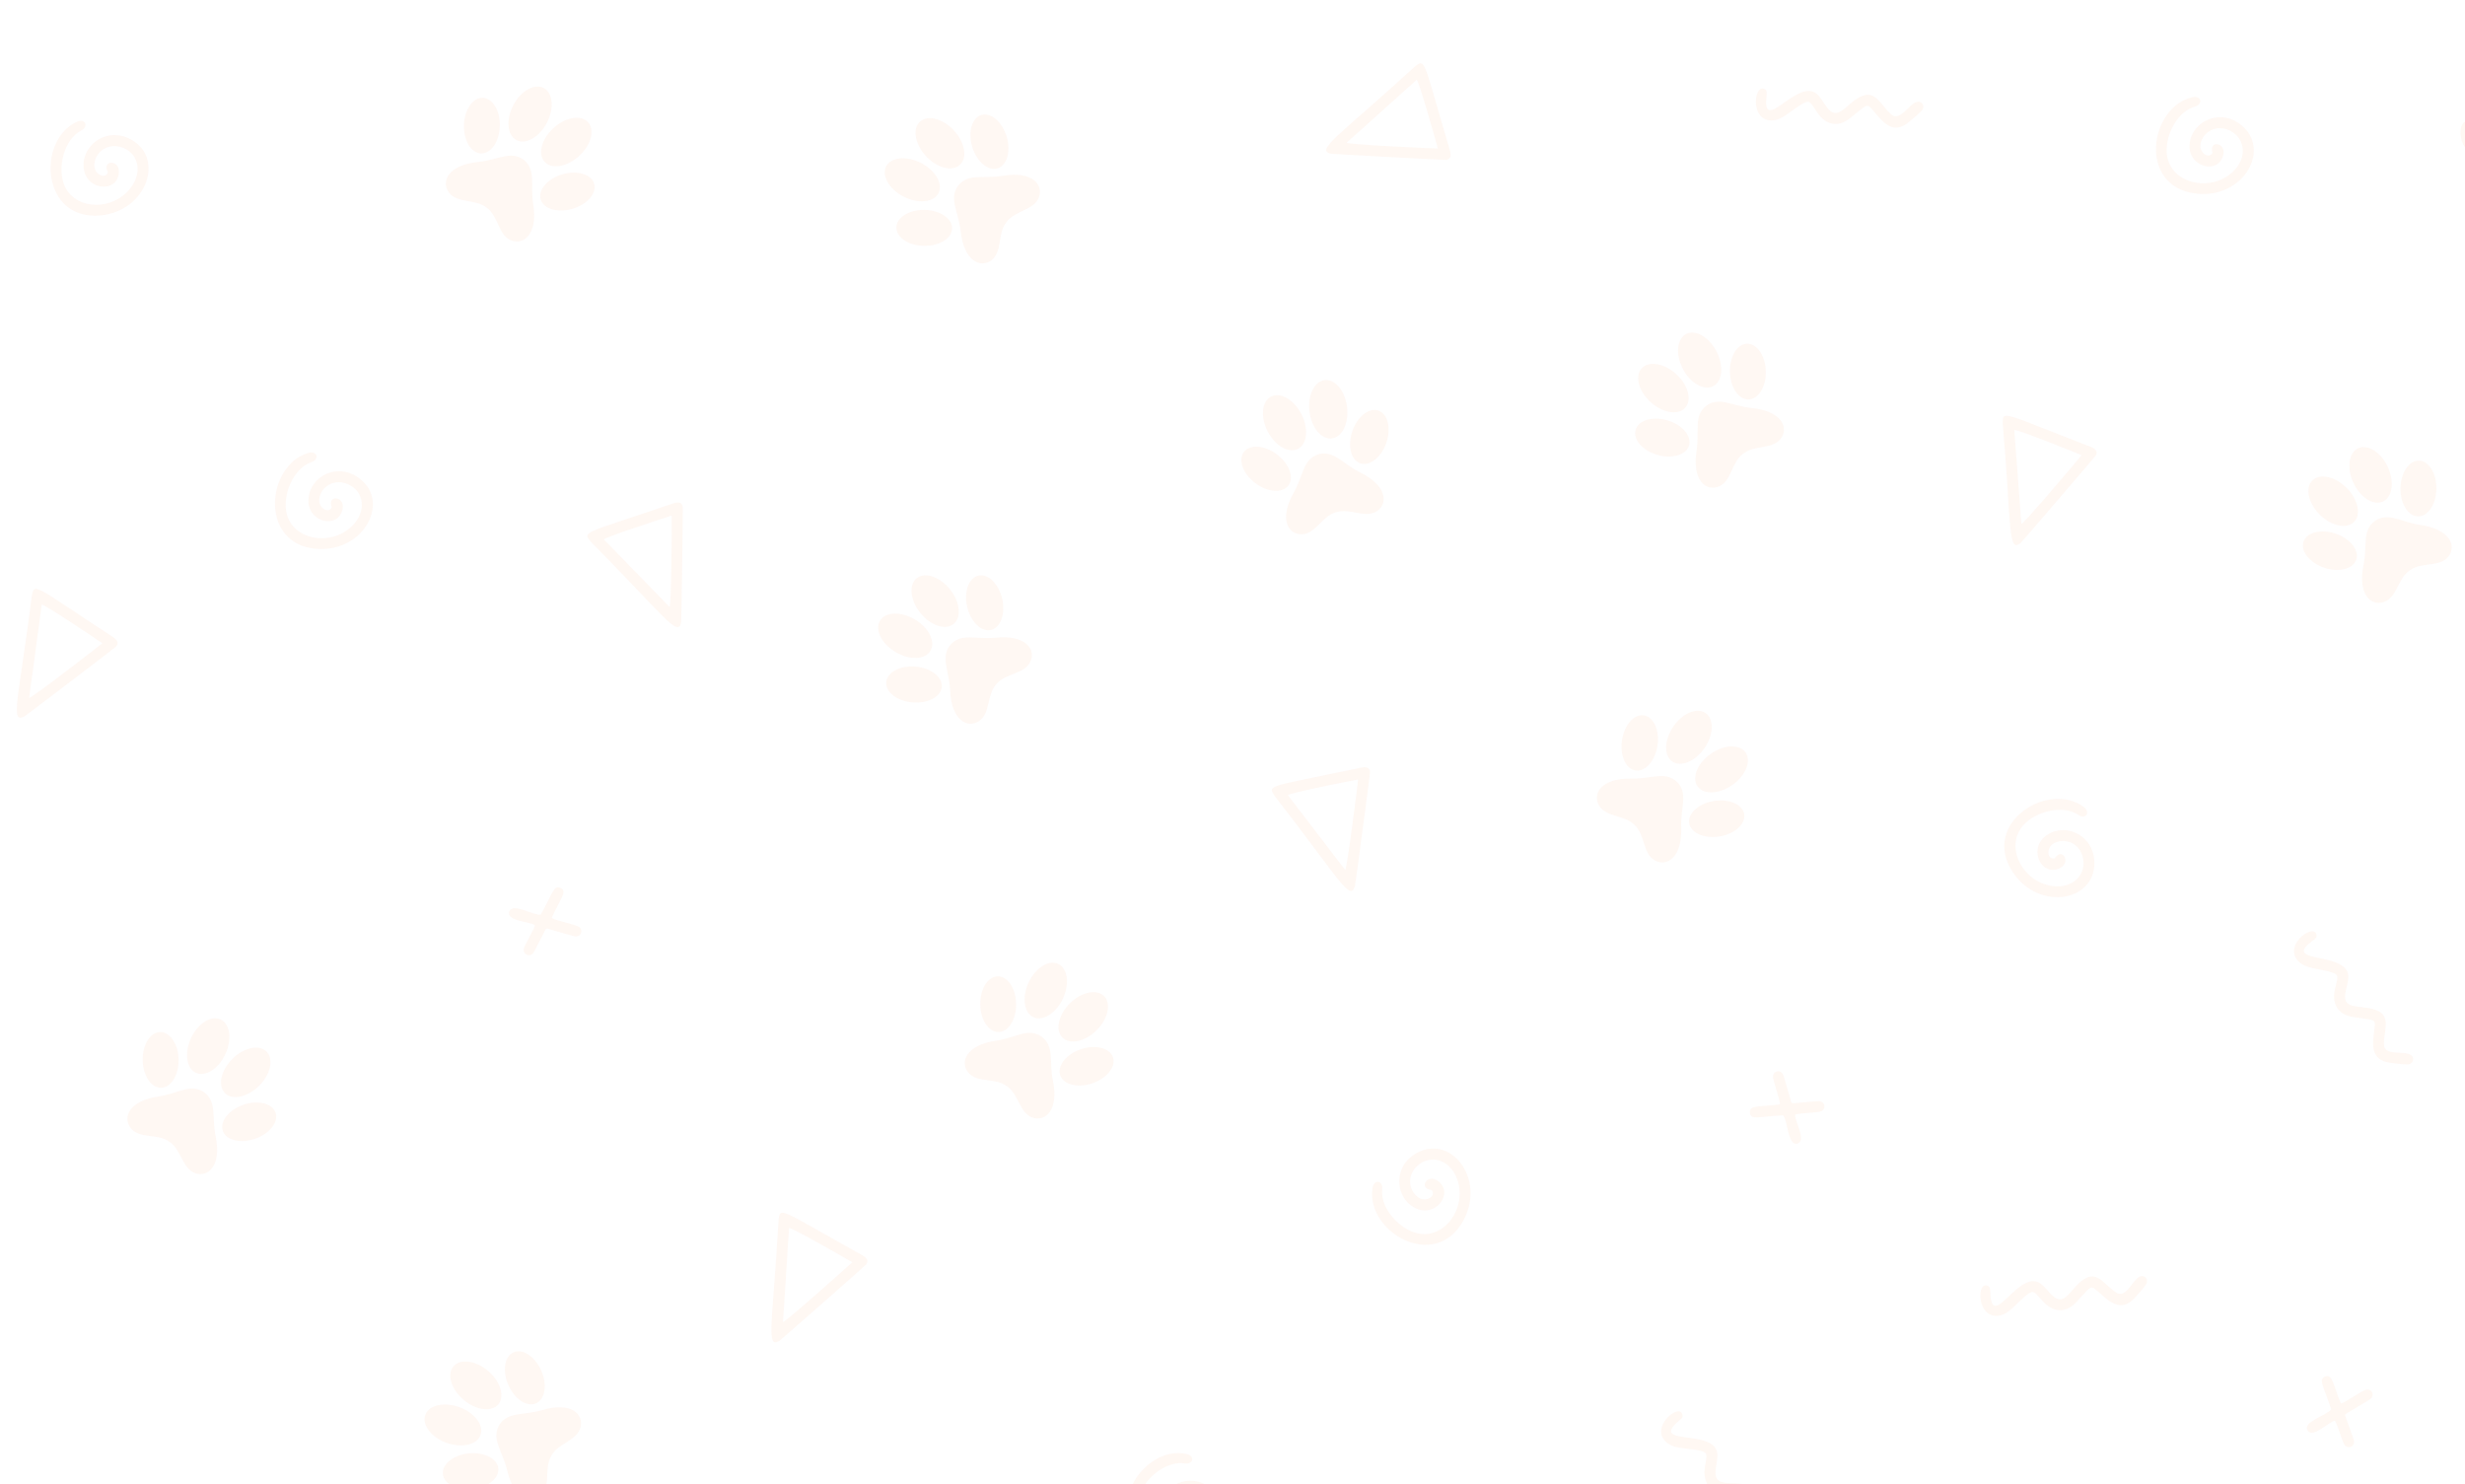 <svg width="1440" height="867" fill="none" xmlns="http://www.w3.org/2000/svg"><g opacity=".06" clip-path="url(#a)" fill="#FE8039"><path d="M770.063 265.405c-9.086 3.057-8.541 12.26-14.397 22.588-8.583 15.144-3.222 24.331 4.832 24.1 8.053-.232 11.787-10.551 19.89-12.872h.148c8.004-2.644 16.9 3.784 23.69-.554 6.789-4.337 6.054-14.954-9.565-22.646-10.647-5.287-15.389-13.186-24.598-10.616ZM745.927 265.421c7.195 5.395 10.209 13.525 6.732 18.177-3.478 4.651-12.126 4.031-19.312-1.364-7.186-5.395-10.209-13.524-6.732-18.176 3.478-4.651 12.118-4.023 19.312 1.363ZM790.019 251.839c-2.916 8.51-.826 16.928 4.65 18.804 5.476 1.875 12.291-3.495 15.198-11.996 2.908-8.502.826-16.921-4.65-18.804-5.477-1.884-12.283 3.494-15.198 11.996ZM760.225 241.883c4.336 8.427 3.444 17.532-1.991 20.325-5.435 2.792-13.356-1.777-17.684-10.204-4.329-8.427-3.445-17.532 1.99-20.324 5.435-2.793 13.348 1.768 17.685 10.203ZM764.958 240.421c1.156 9.41 7.013 16.433 13.075 15.697 6.063-.735 10.045-8.98 8.888-18.391-1.156-9.41-7.013-16.432-13.075-15.697-6.063.735-10.045 8.981-8.888 18.391ZM996.641 237.116c-7.434 6.04-3.692 14.475-5.551 26.199-2.717 17.201 5.526 23.918 12.98 20.877 7.46-3.04 7.34-14.045 14.11-19.043l.07-.042.06-.049c6.6-5.288 17.14-2.388 21.98-8.84 4.85-6.453.43-16.128-16.9-17.846-11.82-1.206-19.03-6.94-26.749-1.256ZM974.05 245.568c8.632 2.479 14.306 9.088 12.679 14.64-1.627 5.552-9.912 8.022-18.568 5.502-8.657-2.519-14.298-9.088-12.671-14.64 1.627-5.552 9.937-8.03 18.56-5.502ZM1010.57 217.362c.25 8.989 5.16 16.135 10.95 15.97 5.79-.165 10.28-7.584 10.02-16.573-.27-8.989-5.15-16.136-10.95-15.97-5.8.165-10.28 7.592-10.02 16.573ZM979.171 218.502c7.021 6.37 9.384 15.202 5.278 19.729-4.105 4.528-13.125 3.033-20.146-3.304-7.02-6.337-9.383-15.21-5.269-19.738 4.113-4.527 13.125-3.057 20.137 3.313ZM983.095 215.47c4.386 8.411 12.332 12.93 17.755 10.096 5.41-2.834 6.25-11.93 1.86-20.341-4.384-8.41-12.338-12.921-17.748-10.087-5.411 2.833-6.245 11.93-1.867 20.332ZM1387.4 304.261c-7.67 5.708-4.33 14.293-6.7 25.925-3.47 17.069 4.47 24.142 12.05 21.432 7.59-2.71 7.95-13.682 14.94-18.4l.06-.049.06-.041c6.8-4.958 17.25-1.653 22.36-7.858 5.12-6.204 1.13-16.094-16.1-18.572-11.75-1.694-18.7-7.733-26.67-2.437ZM1364.46 311.746c8.5 2.9 13.88 9.699 12.01 15.185-1.86 5.486-10.28 7.576-18.79 4.676-8.5-2.9-13.87-9.699-12.01-15.177 1.87-5.477 10.29-7.584 18.79-4.684ZM1423.29 285.526c.14-8.988-4.44-16.347-10.23-16.437-5.8-.09-10.6 7.123-10.74 16.111-.14 8.988 4.44 16.347 10.23 16.437 5.79.09 10.6-7.123 10.74-16.111ZM1370.78 284.936c6.73 6.676 8.69 15.598 4.39 19.944-4.3 4.346-13.22 2.479-19.98-4.23-6.77-6.709-8.7-15.607-4.4-19.944 4.31-4.338 13.25-2.446 19.99 4.23ZM1374.82 282.077c4.02 8.593 11.76 13.459 17.29 10.873 5.53-2.586 6.77-11.649 2.76-20.242-4.01-8.592-11.75-13.45-17.29-10.864-5.53 2.586-6.77 11.624-2.76 20.233ZM559.707 108.487c-5.568 7.774.239 14.937 1.536 26.735 1.891 17.35 11.613 21.63 18.007 16.722 6.393-4.907 3.394-15.449 8.606-22.075l.05-.058.05-.066c4.956-6.825 15.916-6.816 18.882-14.31 2.965-7.493-3.833-15.697-20.997-12.765-11.704 1.975-20.171-1.66-26.134 5.817ZM540.114 122.623c8.987.165 16.189 4.957 16.082 10.79-.107 5.833-7.434 10.36-16.462 10.195-9.028-.165-16.19-4.957-16.082-10.798.107-5.841 7.508-10.352 16.462-10.187ZM567.958 85.808c2.61 8.601 9.226 14.21 14.769 12.525 5.542-1.685 7.921-10.022 5.311-18.622-2.61-8.601-9.226-14.21-14.769-12.525-5.542 1.685-7.921 10.022-5.311 18.622ZM537.966 95.16c8.45 4.304 13.051 12.203 10.276 17.648-2.776 5.444-11.87 6.378-20.311 2.074-8.442-4.305-13.051-12.203-10.276-17.648 2.776-5.444 11.87-6.353 20.311-2.074ZM540.94 91.211c6.443 6.948 15.297 9.221 19.824 5.064 4.526-4.156 2.891-13.161-3.552-20.109-6.443-6.948-15.298-9.229-19.824-5.073-4.526 4.156-2.874 13.178 3.552 20.118ZM119.179 637.966c-7.979-5.263-14.868.826-26.655 2.537-17.222 2.544-21.17 12.393-16.032 18.639 5.138 6.245 15.57 2.809 22.384 7.774h.066l.066.041c6.996 4.693 7.434 15.656 15 18.342 7.566 2.685 15.512-4.42 11.969-21.481-2.412-11.567.892-20.168-6.798-25.852ZM104.327 618.947c.174 8.989-4.386 16.367-10.176 16.475-5.79.107-10.63-7.081-10.804-16.07-.173-8.989 4.386-16.367 10.176-16.474 5.79-.107 10.63 7.08 10.803 16.069ZM142.15 645.369c-8.5 2.933-13.852 9.749-11.961 15.227 1.892 5.477 10.309 7.543 18.808 4.61 8.5-2.933 13.852-9.749 11.961-15.227-1.892-5.478-10.309-7.543-18.808-4.61ZM131.676 615.742c-3.981 8.609-11.704 13.5-17.247 10.93-5.542-2.569-6.814-11.616-2.833-20.225 3.982-8.609 11.705-13.5 17.247-10.93 5.542 2.569 6.814 11.624 2.833 20.225ZM135.74 618.576c-6.707 6.7-8.64 15.639-4.32 19.969 4.32 4.329 13.216 2.396 19.956-4.305 6.74-6.7 8.64-15.64 4.32-19.96-4.32-4.321-13.257-2.405-19.956 4.296ZM555.271 376.593c-6.055 7.395-.735 14.921-.223 26.777.751 17.4 10.168 22.307 16.875 17.87 6.707-4.436 4.402-15.193 10.036-21.48l.057-.058.05-.058c5.386-6.486 16.33-5.783 19.824-13.037 3.494-7.254-2.792-15.888-20.113-14.12-11.845 1.215-20.063-2.966-26.506 4.106ZM534.828 389.407c8.953.752 15.817 6.048 15.33 11.823-.487 5.775-8.136 9.848-17.098 9.088-8.962-.76-15.818-6.047-15.33-11.823.487-5.775 8.144-9.848 17.098-9.088ZM565.001 354.501c2.041 8.757 8.26 14.789 13.91 13.475s8.566-9.485 6.525-18.242c-2.04-8.758-8.259-14.781-13.909-13.467-5.65 1.313-8.566 9.476-6.526 18.234ZM534.464 361.871c8.144 4.849 12.217 13.037 9.086 18.291-3.131 5.255-12.258 5.577-20.402.727-8.144-4.849-12.217-13.029-9.086-18.283 3.13-5.255 12.258-5.593 20.402-.735ZM537.702 358.12c5.972 7.361 14.661 10.203 19.402 6.353 4.742-3.85 3.751-12.938-2.221-20.299-5.972-7.362-14.654-10.212-19.403-6.362-4.749 3.85-3.75 12.938 2.222 20.308ZM608.399 605.481c-7.971-5.288-14.918.76-26.663 2.478-17.231 2.479-21.204 12.393-16.082 18.589 5.121 6.197 15.561 2.851 22.368 7.833h.057l.066.049c6.997 4.701 7.368 15.698 14.959 18.375 7.591 2.677 15.521-4.379 12.027-21.44-2.388-11.591.974-20.192-6.732-25.884ZM593.589 586.42c.148 8.989-4.428 16.351-10.218 16.45-5.79.099-10.614-7.114-10.738-16.103-.124-8.989 4.428-16.35 10.218-16.449 5.79-.099 10.589 7.113 10.738 16.102ZM631.345 612.933c-8.5 2.916-13.877 9.716-11.993 15.202 1.883 5.486 10.283 7.568 18.791 4.659 8.508-2.908 13.877-9.724 12.002-15.201-1.875-5.478-10.292-7.568-18.8-4.66ZM620.946 583.289c-3.998 8.601-11.738 13.475-17.272 10.889-5.534-2.586-6.79-11.641-2.784-20.233s11.738-13.467 17.272-10.889c5.534 2.578 6.79 11.633 2.784 20.233ZM625.001 586.131c-6.723 6.684-8.681 15.615-4.369 19.953 4.311 4.337 13.216 2.429 19.972-4.255 6.757-6.684 8.673-15.615 4.37-19.953-4.304-4.337-13.249-2.429-19.973 4.255ZM291.531 832.608c-4.584 8.394 2.048 14.797 4.749 26.356 3.973 16.953 14.15 20.059 19.907 14.425 5.757-5.635 1.503-15.756 5.873-22.96v-.066l.041-.066c4.089-7.37 14.975-8.692 17.015-16.524 2.041-7.832-5.658-15.02-22.343-10.063-11.382 3.305-20.228.76-25.242 8.898ZM273.822 849c8.937-.917 16.668 3.007 17.263 8.774.595 5.767-6.17 11.186-15.116 12.103-8.945.918-16.668-2.999-17.263-8.765-.595-5.767 6.17-11.187 15.116-12.112ZM296.982 809.095c3.635 8.262 10.879 12.996 16.173 10.649 5.295-2.346 6.658-10.905 3.024-19.126-3.635-8.221-10.871-12.996-16.173-10.65-5.303 2.347-6.65 10.906-3.024 19.127ZM268.361 822.008c8.905 3.247 14.422 10.534 12.333 16.276-2.09 5.742-11.011 7.766-19.915 4.519s-14.43-10.542-12.332-16.284c2.098-5.742 10.994-7.766 19.914-4.511ZM270.839 817.72c7.236 6.13 16.306 7.312 20.246 2.644 3.94-4.668 1.288-13.409-5.948-19.539-7.235-6.131-16.305-7.304-20.253-2.636-3.948 4.668-1.289 13.409 5.955 19.531ZM979.733 456.767c-6.988-6.527-14.868-1.702-26.705-1.95-17.403-.364-22.946 8.716-18.915 15.697 4.031 6.982 14.868 5.371 20.766 11.402l.057.058.058.049c6.121 5.784 4.692 16.673 11.729 20.589 7.038 3.916 16.033-1.768 15.389-19.168-.446-11.864 4.254-19.795-2.379-26.677ZM968.26 435.534c-1.33 8.889-7.054 15.4-12.786 14.541-5.733-.86-9.293-8.758-7.963-17.648 1.33-8.89 7.054-15.408 12.786-14.549 5.733.859 9.334 8.766 7.963 17.656ZM1001.14 467.904c-8.86 1.47-15.278 7.295-14.328 13.012.95 5.717 8.904 9.163 17.768 7.692 8.86-1.471 15.29-7.304 14.34-13.021-.95-5.717-8.91-9.162-17.78-7.683ZM995.766 436.938c-5.361 7.824-13.795 11.36-18.833 7.898-5.039-3.461-4.774-12.591.586-20.415 5.361-7.824 13.786-11.352 18.833-7.898 5.048 3.453 4.778 12.599-.586 20.415ZM999.293 440.416c-7.732 5.486-11.126 13.98-7.591 18.961 3.535 4.982 12.668 4.578 20.398-.908 7.74-5.486 11.13-13.98 7.59-18.961-3.53-4.982-12.67-4.577-20.397.908ZM305.936 93.359c-7.723-5.635-14.942.099-26.745 1.281-17.346 1.727-21.732 11.41-16.892 17.854 4.84 6.444 15.421 3.544 21.988 8.824l.066.049h.058c6.781 5.015 6.666 15.987 14.124 19.002 7.459 3.016 15.694-3.684 12.969-20.886-1.842-11.649 1.85-20.093-5.568-26.124ZM291.993 73.655c-.256 8.989-5.154 16.144-10.944 15.979-5.79-.165-10.284-7.576-10.036-16.524.248-8.948 5.146-16.144 10.945-15.978 5.798.165 10.283 7.543 10.035 16.524ZM328.527 101.828c-8.623 2.536-14.29 9.088-12.662 14.656 1.627 5.569 9.911 8.014 18.568 5.486 8.656-2.528 14.298-9.088 12.662-14.648-1.635-5.56-9.945-8.022-18.568-5.494ZM319.466 71.746c-4.386 8.411-12.332 12.93-17.751 10.104-5.418-2.826-6.252-11.93-1.875-20.332 4.378-8.402 12.299-12.938 17.743-10.113 5.443 2.826 6.261 11.93 1.883 20.341ZM323.381 74.77c-7.013 6.378-9.358 15.21-5.253 19.738s13.133 3.016 20.146-3.363c7.013-6.378 9.383-15.21 5.253-19.738-4.13-4.527-13.133-3.016-20.146 3.363ZM63.036 100.531c-3.833-7.072 6.79-7.585 6.41.099-.578 11.773-17.693 10.815-20.229-.694-2.965-13.492 11.267-25.579 25.49-19.316C97.158 90.476 86.329 123.581 58.303 125.87c-34.221 2.817-36.839-43.912-13.472-54.677 5.039-2.322 7.104 2.702 2.784 4.957C38.826 80.603 34.663 93.359 36.257 103.431c3.04 19.415 28.91 21.257 40.218 6.155 7.376-9.857 3.783-20.969-5.931-23.712-8.433-2.379-15.347 3.602-15.438 10.666-.091 5.643 6.856 8.328 7.929 3.991ZM1200.33 501.422c4.33-6.783 9.91 2.272 3.02 5.668-10.58 5.188-18.03-10.253-9.19-18.044 10.36-9.088 27.8-2.479 29.23 12.946 2.26 24.422-31.92 30.966-47.52 7.56-18.99-28.578 20.57-53.504 41.3-38.261 4.47 3.305 1.08 7.518-2.95 4.808-8.18-5.51-21.33-2.999-29.4 3.305-15.52 12.063-4.59 35.601 14.09 38.178 12.2 1.653 20.18-6.849 17.87-16.68-2.01-8.527-10.58-11.683-16.81-8.337-4.97 2.644-3.96 10.022.36 8.857ZM836.324 695.106c-8.012-.711-2.569-9.857 3.634-5.288 9.483 6.989-.776 20.729-11.762 16.482-12.885-4.957-15.074-23.521-2.007-31.924 20.65-13.268 42.192 14.046 28.629 38.683-16.57 30.089-56.994 6.436-52.996-19.003.826-5.477 6.179-4.42 5.625.397-1.107 9.807 7.186 20.316 16.479 24.587 17.858 8.204 33.7-12.393 27.365-30.123-4.13-11.566-15.38-14.747-23.037-8.162-6.608 5.717-5.476 14.78.355 18.762 4.659 3.189 10.738-1.115 7.715-4.411ZM690.362 883.691c1.066-7.972 9.912-2.131 5.122 3.859-7.393 9.17-20.65-1.653-15.942-12.476 5.542-12.649 24.152-14.045 31.974-.603 12.341 21.192-15.884 41.549-39.895 26.909-29.323-17.879-3.924-57.18 21.302-52.124 5.435 1.09 4.13 6.37-.644 5.61-9.747-1.537-20.65 6.287-25.284 15.391-8.979 17.483 10.854 34.213 28.91 28.661 11.77-3.627 15.405-14.723 9.16-22.662-5.41-6.883-14.521-6.122-18.75-.471-3.403 4.519.62 10.781 4.047 7.906ZM1292.5 89.228c-2.32-7.7 8.2-6.048 6.26 1.405-2.95 11.409-19.51 6.998-19.66-4.784-.18-13.814 16.2-22.745 28.91-13.739 19.99 14.202 2.67 44.399-25.24 40.97-34.09-4.18-27.17-50.463-2.1-56.263 5.4-1.256 6.4 4.09 1.72 5.37-9.5 2.619-16.17 14.235-16.67 24.455-.97 19.631 24 26.678 38.13 14.186 9.23-8.163 7.96-19.771-1-24.422-7.78-4.04-15.76.413-17.28 7.312-1.24 5.511 5 9.543 6.93 5.511ZM193.807 296.271c-2.758-7.559 7.831-6.51 6.328 1.041-2.288 11.567-19.081 8.105-19.907-3.643-.966-13.781 14.868-23.646 28.034-15.384 20.774 13.029 5.221 44.168-22.838 42.359-34.271-2.214-30.025-48.828-5.336-56.057 5.319-1.562 6.608 3.71 2.032 5.271-9.342 3.156-15.331 15.136-15.24 25.364.165 19.655 25.498 25.257 38.88 11.971 8.747-8.674 6.814-20.2-2.404-24.322-7.987-3.586-15.694 1.321-16.826 8.261-.9 5.594 5.576 9.27 7.277 5.139ZM826.511 38.93c6.36-4.891 4.749-4.181 20.46 48.819.826 2.916.768 5.337-2.255 5.643-.958.099-66.129-3.379-67.079-3.586-9.549-2.066 3.965-9.823 48.874-50.877Zm1.024 7.708c-13.607 12.216-27.205 24.447-40.796 36.691-1.197 1.074 52.137 3.486 53.227 3.429-.297-1.297-11.44-41.012-12.406-40.12h-.025ZM1169.98 247.361c0-8.022-.42-6.312 51.15 13.582 2.83 1.091 4.7 2.644 3.1 5.222-.51.826-43.04 50.348-43.78 50.976-7.48 6.337-5.36-9.146-10.47-69.78Zm6.73 3.891c1.37 18.242 2.75 36.482 4.13 54.719.12 1.652 34.57-39.178 35.19-40.087-1.17-.554-39.42-15.962-39.32-14.632ZM454.805 712.588c1.123-7.94.471-6.304 48.734 20.58 2.659 1.479 4.287 3.305 2.337 5.61-.619.743-49.625 43.854-50.443 44.366-8.277 5.23-4.014-9.831-.628-70.556Zm6.129 4.792c-1.184 18.258-2.351 36.514-3.502 54.768-.108 1.611 39.697-33.982 40.474-34.791-1.157-.711-36.889-21.308-36.972-19.977ZM345.179 316.505c-5.137-6.164-4.369-4.577 47.957-22.374 2.883-.983 5.303-.991 5.725 2.025.14.958-.752 66.227-.917 67.185-1.669 9.667-9.962-3.577-52.765-46.836Zm7.657-1.33c12.754 13.119 25.51 26.228 38.269 39.326 1.123 1.157 1.429-52.24 1.321-53.339-1.264.397-40.498 13.062-39.573 14.013h-.017ZM744.647 464.979c-4.378-6.725-3.792-5.056 50.27-16.524 2.973-.636 5.377-.355 5.443 2.685 0 .967-8.574 65.674-8.855 66.599-2.816 9.369-9.482-4.75-46.858-52.76Zm7.764-.413c11.113 14.53 22.23 29.051 33.354 43.565.983 1.28 7.582-51.703 7.607-52.802-1.33.198-41.803 8.163-40.977 9.237h.016ZM18.589 348.024c1.652-7.849.909-6.263 47.189 23.959 2.552 1.652 4.047 3.561 1.941 5.783-.669.703-52.583 40.261-53.434 40.723-8.64 4.594-3.337-10.104 4.303-70.465Zm5.782 5.205c-2.462 18.126-4.906 36.256-7.335 54.388-.215 1.594 41.985-31.106 42.778-31.866-1.074-.794-35.278-23.844-35.452-22.522h.008ZM1159.95 750.84c2.82 0 2.71 2.479 2.76 4.131.68 23.902 17.26-15.507 30.06-4.618 4.31 3.66 8.1 11.071 13.14 7.898 4.04-2.545 6.84-8.576 12.67-11.666 7.15-3.784 11.46 4.668 17.91 8.634 5.57 3.42 9.27-7.692 13.56-9.501.5-.259 1.06-.368 1.61-.313.56.054 1.09.269 1.53.62.44.35.76.819.94 1.352.17.532.19 1.104.05 1.646-.27 1.553-2.62 4.131-7.1 9.088-8.26 9.162-15.37 1.652-21.52-3.726-3.92-3.421-3.62-3.636-10.57 3.982-1.86 2.049-3.47 4.04-6.16 5.552-5.32 2.974-10.83 1.132-15.03-3.305-4.9-5.147-5.34-7.725-9.63-4.346-6.52 5.123-10.31 11.46-16.7 12.319-11.92 1.578-12.77-17.796-7.52-17.747ZM1352.74 544.962c1.58 2.33-.47 3.619-1.8 4.594-19.28 14.144 22.58 5.387 20.89 22.117-.57 5.618-4.51 12.955.97 15.301 4.39 1.875 10.94.752 16.8 3.8 7.17 3.727 2.67 12.088 3.08 19.639.35 6.535 11.56 3.263 15.51 5.783.49.264.89.663 1.16 1.15.27.487.39 1.04.35 1.595-.03.554-.23 1.086-.56 1.531-.34.445-.79.785-1.31.979-1.42.661-4.89.198-11.56-.661-12.23-1.586-10.11-11.699-9.17-19.829.59-5.163.94-5.039-9.28-6.427-2.74-.372-5.29-.562-8.06-1.917-5.48-2.685-7.09-8.262-5.85-14.235 1.45-6.957 3.31-8.783-1.9-10.402-7.92-2.479-15.29-1.958-19.62-6.734-8.04-8.922 7.41-20.638 10.35-16.284ZM982.269 825.222c1.751 2.214-.199 3.643-1.454 4.717-18.172 15.541 22.915 3.702 22.475 20.498-.15 5.651-3.527 13.261 2.1 15.194 4.52 1.545 10.97-.066 17.04 2.536 7.43 3.189 3.57 11.856 4.53 19.358.83 6.494 11.8 2.388 15.9 4.585.51.232.94.603 1.23 1.07.3.467.46 1.011.46 1.566 0 .555-.16 1.098-.46 1.565-.29.467-.72.839-1.23 1.07-1.37.76-4.86.562-11.56.199-12.31-.678-10.94-10.923-10.61-19.094.2-5.205.56-5.106-9.73-5.725-2.77-.174-5.33-.165-8.19-1.314-5.658-2.272-7.682-7.716-6.889-13.756.925-7.047 2.66-9.014-2.668-10.236-8.078-1.851-15.396-.827-20.072-5.255-8.673-8.262 5.865-21.092 9.128-16.978ZM1029.82 51.695c2.78.43 2.33 2.809 2.14 4.445-2.74 23.753 19.31-12.88 30.42-.264 3.74 4.238 6.43 12.12 11.87 9.699 4.36-1.942 8-7.51 14.21-9.732 7.61-2.718 10.68 6.271 16.52 11.112 5.02 4.189 10.27-6.279 14.77-7.436.52-.177 1.09-.199 1.63-.064.54.135 1.02.422 1.4.827.38.405.64.91.74 1.456.1.546.05 1.109-.16 1.623-.49 1.495-3.19 3.718-8.34 7.997-9.48 7.89-15.44-.553-20.76-6.766-3.39-3.958-3.06-4.131-11.03 2.421-2.14 1.76-4.01 3.503-6.89 4.61-5.69 2.181-10.88-.43-14.4-5.403-4.13-5.783-4.18-8.411-8.92-5.676-7.18 4.131-11.84 9.865-18.29 9.799-12.03-.116-10.1-19.448-4.91-18.647ZM1440.66 71.135c2.81.116 2.63 2.528 2.62 4.181-.11 23.91 17.77-14.929 30.2-3.619 4.18 3.8 7.73 11.335 12.87 8.336 4.13-2.412 7.11-8.353 13.05-11.244 7.27-3.544 11.3 5.048 17.62 9.22 5.45 3.61 9.51-7.37 13.86-9.088.5-.231 1.06-.313 1.61-.236.55.077 1.06.31 1.48.67.42.361.73.835.89 1.365.16.531.17 1.096.02 1.629-.32 1.537-2.75 4.048-7.44 8.865-8.56 8.89-15.41 1.157-21.38-4.437-3.81-3.553-3.5-3.759-10.7 3.627-1.93 1.983-3.6 3.924-6.34 5.337-5.41 2.801-10.86.777-14.91-3.776-4.73-5.304-5.08-7.898-9.49-4.66-6.68 4.908-10.68 11.112-17.09 11.757-11.91 1.239-12.11-18.151-6.87-17.928ZM1048.72 651.152c-.74 2.917 6.98 15.326 1.28 16.871-5.7 1.545-5.62-13.748-8.37-16.524-14.04.686-18.89 3.024-19.37-1.52-.49-4.544 5.39-3.255 17.43-4.841.83-1.455-4.41-14.26-3.89-16.871.11-.616.42-1.183.86-1.621.45-.438 1.02-.727 1.64-.827.62-.099 1.25-.005 1.82.271.56.275 1.02.718 1.32 1.268.56.934.54 1.231 4.5 14.871.67 2.339.41 2.355 2.47 2.182 13-1.108 13.62-1.289 14.87-1.099.65.121 1.24.447 1.69.93.45.482.74 1.097.81 1.753.08.656-.06 1.319-.38 1.891-.33.573-.84 1.026-1.44 1.292-2.31.966-14.16 1.032-15.24 1.974ZM1363.99 829.997c-3.01 0-13.03 10.666-15.99 5.552-2.95-5.114 11.86-8.956 13.8-12.302-4.24-13.392-7.73-17.498-3.47-19.134 4.26-1.636 4.52 4.387 9.13 15.623 1.65.413 12.66-7.907 15.32-8.072.62-.048 1.25.099 1.79.42.53.322.96.803 1.21 1.377.26.573.33 1.212.2 1.827-.12.615-.43 1.176-.89 1.606-.76.768-1.05.826-13.26 8.154-2.09 1.256-2.17 1-1.48 2.925 4.39 12.277 4.72 12.831 4.85 14.087.05.658-.11 1.315-.46 1.875-.35.56-.87.992-1.49 1.234-.61.242-1.29.281-1.92.111-.64-.17-1.21-.54-1.62-1.056-1.45-1.983-4.56-13.417-5.72-14.227ZM312.437 540.509c-2.074-2.173-16.685-2.255-14.951-7.898 1.76-5.784 14.629 2.561 18.403 1.702 6.889-12.244 7.509-17.598 11.614-15.59 4.105 2.007-.124 6.295-5.196 17.349.826 1.463 14.414 3.867 16.347 5.701.464.423.786.979.92 1.592.134.614.074 1.254-.172 1.831-.246.578-.666 1.064-1.201 1.393-.535.328-1.159.481-1.786.439-1.082 0-1.33-.199-15.008-4.131-2.346-.669-2.205-.901-3.147.917-5.989 11.567-6.162 12.203-6.988 13.161-.45.494-1.048.828-1.704.953-.655.125-1.334.035-1.934-.259-.6-.293-1.089-.772-1.394-1.367-.304-.594-.408-1.271-.296-1.929.463-2.38 6.691-12.451 6.493-13.864Z"/></g><defs><clipPath id="a"><path fill="#fff" transform="translate(-385)" d="M0 0h2146v985H0z"/></clipPath></defs></svg>
